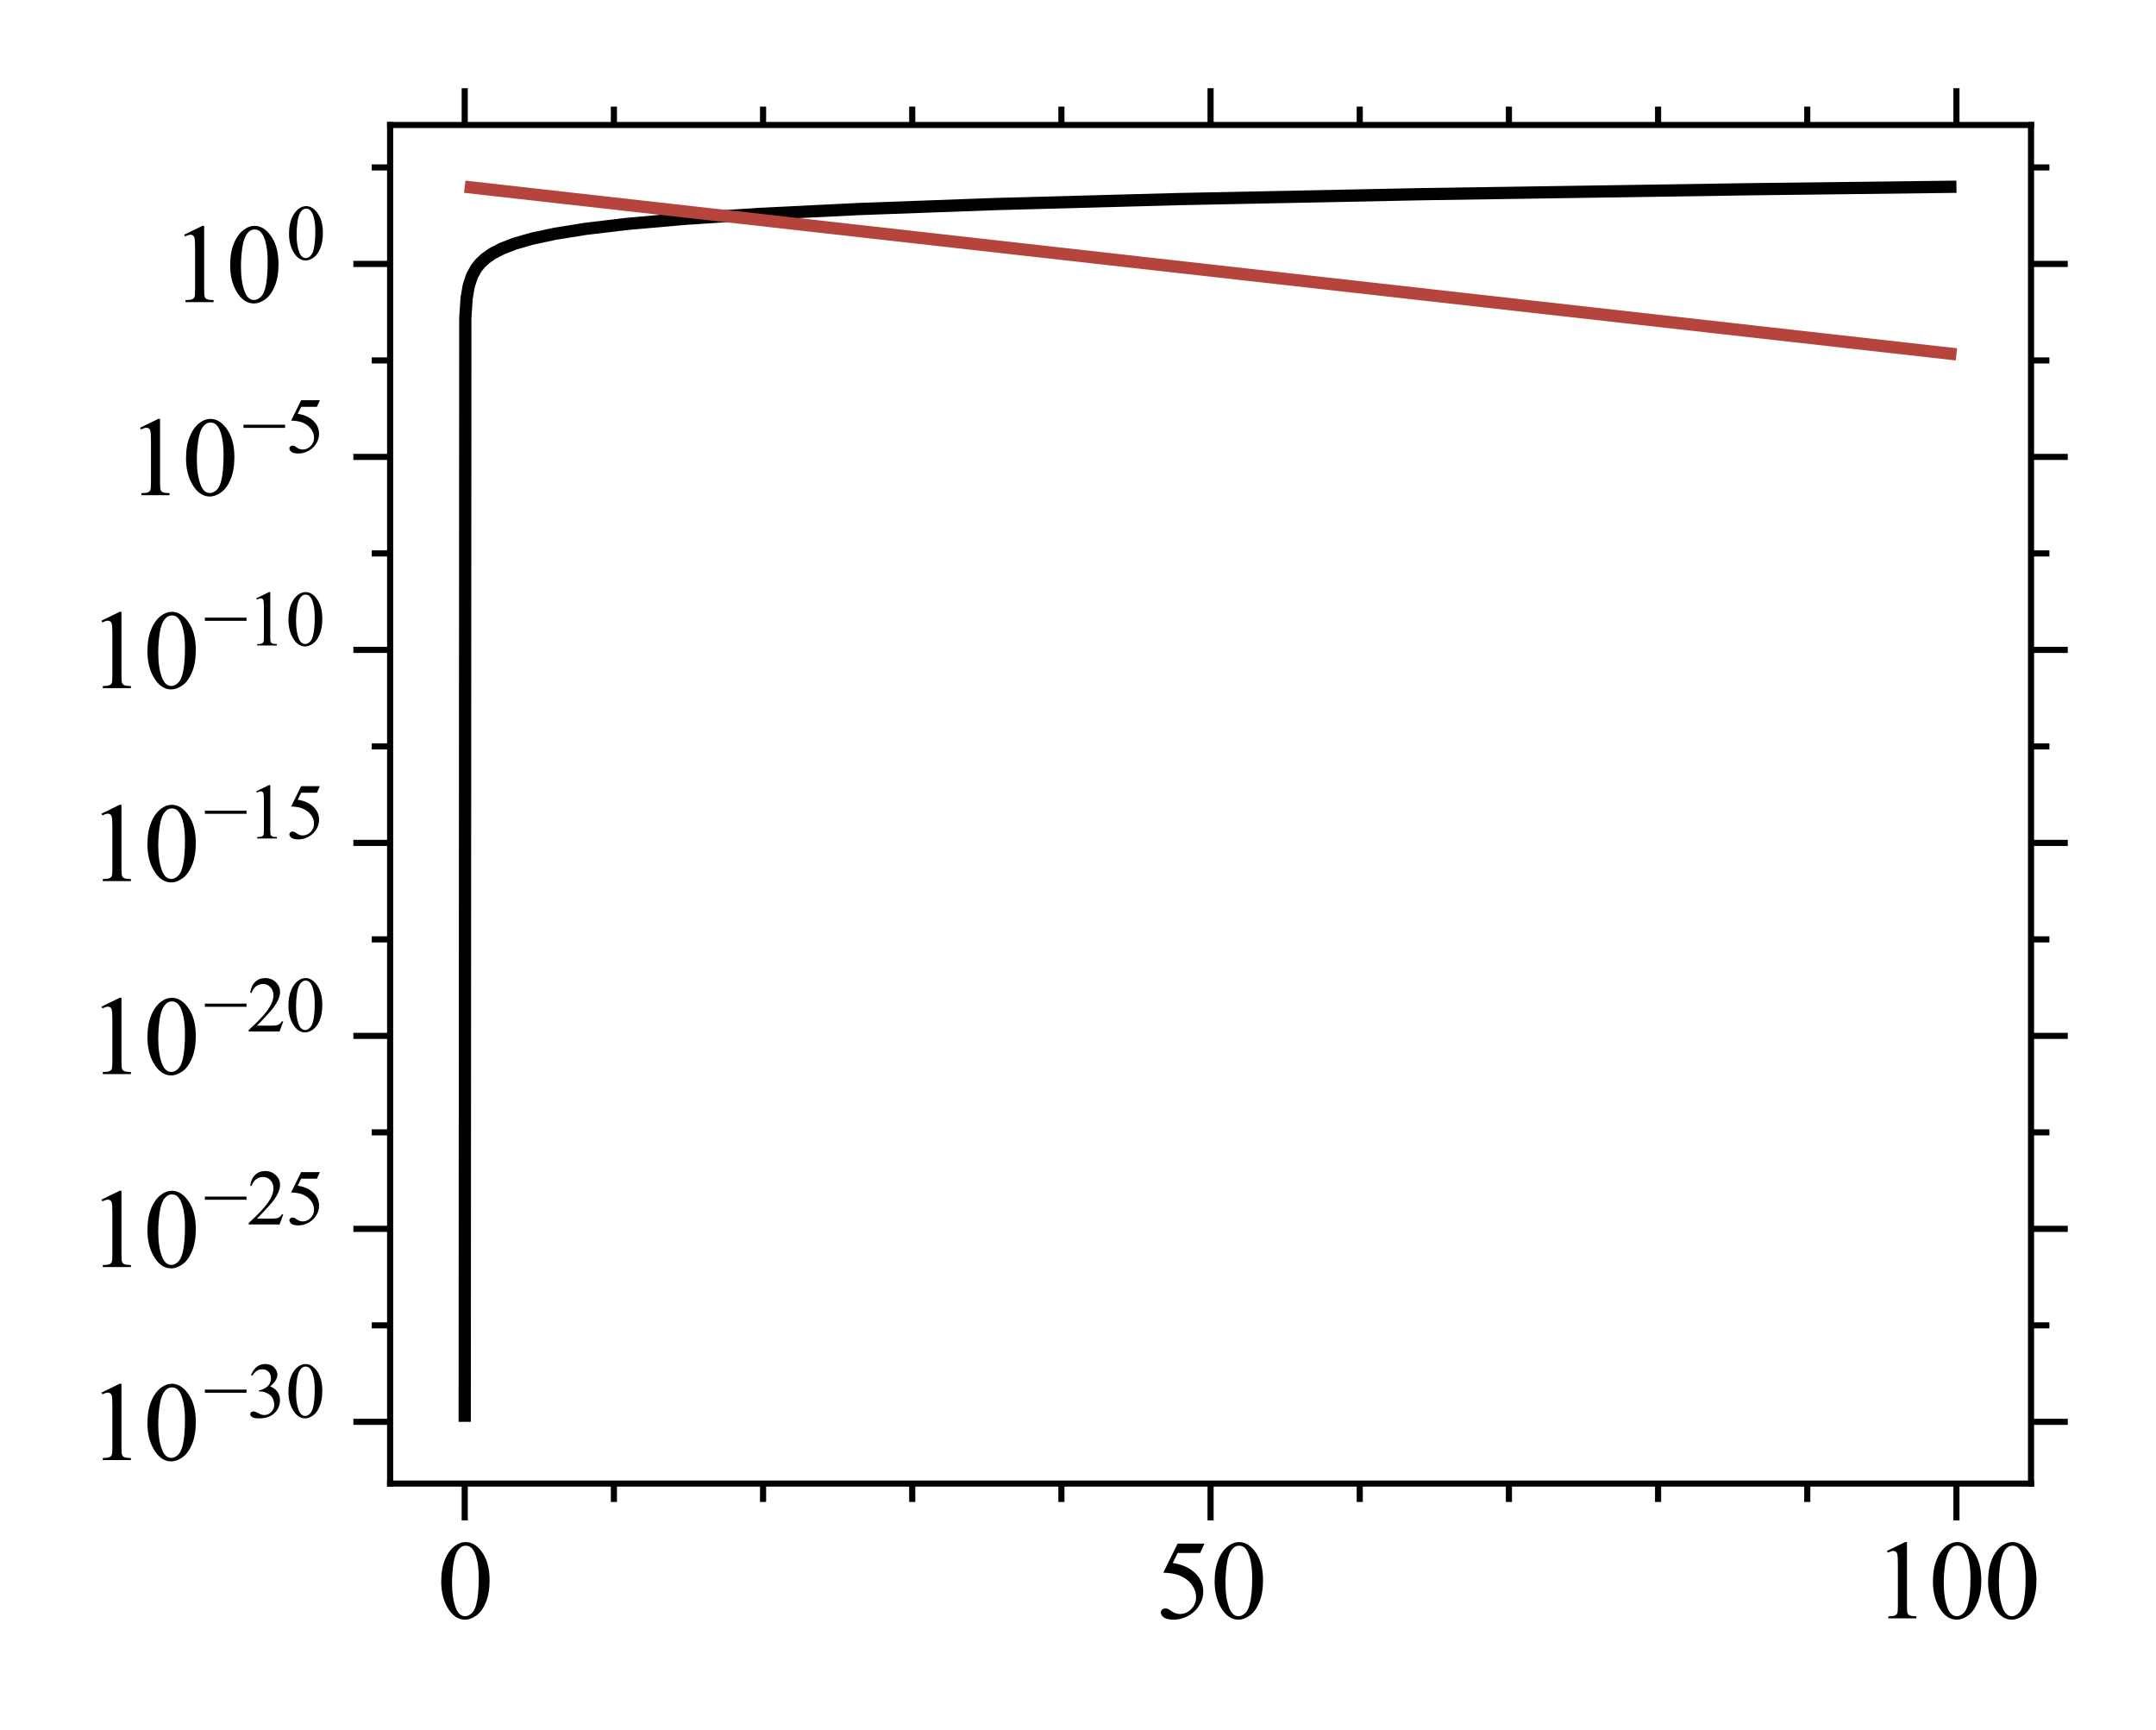 <?xml version="1.0" encoding="utf-8" standalone="no"?>
<!DOCTYPE svg PUBLIC "-//W3C//DTD SVG 1.1//EN"
  "http://www.w3.org/Graphics/SVG/1.1/DTD/svg11.dtd">
<svg xmlns:xlink="http://www.w3.org/1999/xlink" width="351.92pt" height="282.409pt" viewBox="0 0 351.92 282.409" xmlns="http://www.w3.org/2000/svg" version="1.1">
 <defs>
  <style type="text/css">*{stroke-linejoin: round; stroke-linecap: butt}</style>
 </defs>
 <g id="figure_1">
  <g id="patch_1">
   <path d="M 0 282.409 
L 351.92 282.409 
L 351.92 0 
L 0 0 
z
" style="fill: #ffffff"/>
  </g>
  <g id="axes_1">
   <g id="patch_2">
    <path d="M 63.68 242.16 
L 331.52 242.16 
L 331.52 20.4 
L 63.68 20.4 
z
" style="fill: #ffffff"/>
   </g>
   <g id="matplotlib.axis_1">
    <g id="xtick_1">
     <g id="line2d_1">
      <defs>
       <path id="me5c724bb03" d="M 0 0 
L 0 6 
" style="stroke: #000000"/>
      </defs>
      <g>
       <use xlink:href="#me5c724bb03" x="75.855" y="242.16" style="fill-opacity: 0; stroke: #000000"/>
      </g>
     </g>
     <g id="line2d_2">
      <defs>
       <path id="m08c241d693" d="M 0 0 
L 0 -6 
" style="stroke: #000000"/>
      </defs>
      <g>
       <use xlink:href="#m08c241d693" x="75.855" y="20.4" style="fill-opacity: 0; stroke: #000000"/>
      </g>
     </g>
     <g id="text_1">
      <!-- 0 -->
      <g transform="translate(71.355 264.159) scale(0.18 -0.18)">
       <defs>
        <path id="TimesNewRomanPSMT-30" d="M 231 2094 
Q 231 2819 450 3342 
Q 669 3866 1031 4122 
Q 1313 4325 1613 4325 
Q 2100 4325 2488 3828 
Q 2972 3213 2972 2159 
Q 2972 1422 2759 906 
Q 2547 391 2217 158 
Q 1888 -75 1581 -75 
Q 975 -75 572 641 
Q 231 1244 231 2094 
z
M 844 2016 
Q 844 1141 1059 588 
Q 1238 122 1591 122 
Q 1759 122 1940 273 
Q 2122 425 2216 781 
Q 2359 1319 2359 2297 
Q 2359 3022 2209 3506 
Q 2097 3866 1919 4016 
Q 1791 4119 1609 4119 
Q 1397 4119 1231 3928 
Q 1006 3669 925 3112 
Q 844 2556 844 2016 
z
" transform="scale(0.016)"/>
       </defs>
       <use xlink:href="#TimesNewRomanPSMT-30"/>
      </g>
     </g>
    </g>
    <g id="xtick_2">
     <g id="line2d_3">
      <g>
       <use xlink:href="#me5c724bb03" x="197.6" y="242.16" style="fill-opacity: 0; stroke: #000000"/>
      </g>
     </g>
     <g id="line2d_4">
      <g>
       <use xlink:href="#m08c241d693" x="197.6" y="20.4" style="fill-opacity: 0; stroke: #000000"/>
      </g>
     </g>
     <g id="text_2">
      <!-- 50 -->
      <g transform="translate(188.6 264.159) scale(0.18 -0.18)">
       <defs>
        <path id="TimesNewRomanPSMT-35" d="M 2778 4238 
L 2534 3706 
L 1259 3706 
L 981 3138 
Q 1809 3016 2294 2522 
Q 2709 2097 2709 1522 
Q 2709 1188 2573 903 
Q 2438 619 2231 419 
Q 2025 219 1772 97 
Q 1413 -75 1034 -75 
Q 653 -75 479 54 
Q 306 184 306 341 
Q 306 428 378 495 
Q 450 563 559 563 
Q 641 563 702 538 
Q 763 513 909 409 
Q 1144 247 1384 247 
Q 1750 247 2026 523 
Q 2303 800 2303 1197 
Q 2303 1581 2056 1914 
Q 1809 2247 1375 2428 
Q 1034 2569 447 2591 
L 1259 4238 
L 2778 4238 
z
" transform="scale(0.016)"/>
       </defs>
       <use xlink:href="#TimesNewRomanPSMT-35"/>
       <use xlink:href="#TimesNewRomanPSMT-30" x="50"/>
      </g>
     </g>
    </g>
    <g id="xtick_3">
     <g id="line2d_5">
      <g>
       <use xlink:href="#me5c724bb03" x="319.345" y="242.16" style="fill-opacity: 0; stroke: #000000"/>
      </g>
     </g>
     <g id="line2d_6">
      <g>
       <use xlink:href="#m08c241d693" x="319.345" y="20.4" style="fill-opacity: 0; stroke: #000000"/>
      </g>
     </g>
     <g id="text_3">
      <!-- 100 -->
      <g transform="translate(305.845 264.159) scale(0.18 -0.18)">
       <defs>
        <path id="TimesNewRomanPSMT-31" d="M 750 3822 
L 1781 4325 
L 1884 4325 
L 1884 747 
Q 1884 391 1914 303 
Q 1944 216 2037 169 
Q 2131 122 2419 116 
L 2419 0 
L 825 0 
L 825 116 
Q 1125 122 1212 167 
Q 1300 213 1334 289 
Q 1369 366 1369 747 
L 1369 3034 
Q 1369 3497 1338 3628 
Q 1316 3728 1258 3775 
Q 1200 3822 1119 3822 
Q 1003 3822 797 3725 
L 750 3822 
z
" transform="scale(0.016)"/>
       </defs>
       <use xlink:href="#TimesNewRomanPSMT-31"/>
       <use xlink:href="#TimesNewRomanPSMT-30" x="50"/>
       <use xlink:href="#TimesNewRomanPSMT-30" x="100"/>
      </g>
     </g>
    </g>
    <g id="xtick_4">
     <g id="line2d_7">
      <defs>
       <path id="m6da4730069" d="M 0 0 
L 0 3 
" style="stroke: #000000"/>
      </defs>
      <g>
       <use xlink:href="#m6da4730069" x="100.204" y="242.16" style="fill-opacity: 0; stroke: #000000"/>
      </g>
     </g>
     <g id="line2d_8">
      <defs>
       <path id="m68d453f6b1" d="M 0 0 
L 0 -3 
" style="stroke: #000000"/>
      </defs>
      <g>
       <use xlink:href="#m68d453f6b1" x="100.204" y="20.4" style="fill-opacity: 0; stroke: #000000"/>
      </g>
     </g>
    </g>
    <g id="xtick_5">
     <g id="line2d_9">
      <g>
       <use xlink:href="#m6da4730069" x="124.553" y="242.16" style="fill-opacity: 0; stroke: #000000"/>
      </g>
     </g>
     <g id="line2d_10">
      <g>
       <use xlink:href="#m68d453f6b1" x="124.553" y="20.4" style="fill-opacity: 0; stroke: #000000"/>
      </g>
     </g>
    </g>
    <g id="xtick_6">
     <g id="line2d_11">
      <g>
       <use xlink:href="#m6da4730069" x="148.902" y="242.16" style="fill-opacity: 0; stroke: #000000"/>
      </g>
     </g>
     <g id="line2d_12">
      <g>
       <use xlink:href="#m68d453f6b1" x="148.902" y="20.4" style="fill-opacity: 0; stroke: #000000"/>
      </g>
     </g>
    </g>
    <g id="xtick_7">
     <g id="line2d_13">
      <g>
       <use xlink:href="#m6da4730069" x="173.251" y="242.16" style="fill-opacity: 0; stroke: #000000"/>
      </g>
     </g>
     <g id="line2d_14">
      <g>
       <use xlink:href="#m68d453f6b1" x="173.251" y="20.4" style="fill-opacity: 0; stroke: #000000"/>
      </g>
     </g>
    </g>
    <g id="xtick_8">
     <g id="line2d_15">
      <g>
       <use xlink:href="#m6da4730069" x="221.949" y="242.16" style="fill-opacity: 0; stroke: #000000"/>
      </g>
     </g>
     <g id="line2d_16">
      <g>
       <use xlink:href="#m68d453f6b1" x="221.949" y="20.4" style="fill-opacity: 0; stroke: #000000"/>
      </g>
     </g>
    </g>
    <g id="xtick_9">
     <g id="line2d_17">
      <g>
       <use xlink:href="#m6da4730069" x="246.298" y="242.16" style="fill-opacity: 0; stroke: #000000"/>
      </g>
     </g>
     <g id="line2d_18">
      <g>
       <use xlink:href="#m68d453f6b1" x="246.298" y="20.4" style="fill-opacity: 0; stroke: #000000"/>
      </g>
     </g>
    </g>
    <g id="xtick_10">
     <g id="line2d_19">
      <g>
       <use xlink:href="#m6da4730069" x="270.647" y="242.16" style="fill-opacity: 0; stroke: #000000"/>
      </g>
     </g>
     <g id="line2d_20">
      <g>
       <use xlink:href="#m68d453f6b1" x="270.647" y="20.4" style="fill-opacity: 0; stroke: #000000"/>
      </g>
     </g>
    </g>
    <g id="xtick_11">
     <g id="line2d_21">
      <g>
       <use xlink:href="#m6da4730069" x="294.996" y="242.16" style="fill-opacity: 0; stroke: #000000"/>
      </g>
     </g>
     <g id="line2d_22">
      <g>
       <use xlink:href="#m68d453f6b1" x="294.996" y="20.4" style="fill-opacity: 0; stroke: #000000"/>
      </g>
     </g>
    </g>
   </g>
   <g id="matplotlib.axis_2">
    <g id="ytick_1">
     <g id="line2d_23">
      <defs>
       <path id="m5968f11971" d="M 0 0 
L -6 0 
" style="stroke: #000000"/>
      </defs>
      <g>
       <use xlink:href="#m5968f11971" x="63.68" y="232.08" style="fill-opacity: 0; stroke: #000000"/>
      </g>
     </g>
     <g id="line2d_24">
      <defs>
       <path id="mb6e7b3b1b7" d="M 0 0 
L 6 0 
" style="stroke: #000000"/>
      </defs>
      <g>
       <use xlink:href="#mb6e7b3b1b7" x="331.52" y="232.08" style="fill-opacity: 0; stroke: #000000"/>
      </g>
     </g>
     <g id="text_4">
      <!-- $\mathdefault{10^{-30}}$ -->
      <g transform="translate(14.4 238.329) scale(0.18 -0.18)">
       <defs>
        <path id="TimesNewRomanPSMT-2212" d="M 3484 2000 
L 116 2000 
L 116 2256 
L 3484 2256 
L 3484 2000 
z
" transform="scale(0.016)"/>
        <path id="TimesNewRomanPSMT-33" d="M 325 3431 
Q 506 3859 782 4092 
Q 1059 4325 1472 4325 
Q 1981 4325 2253 3994 
Q 2459 3747 2459 3466 
Q 2459 3003 1878 2509 
Q 2269 2356 2469 2072 
Q 2669 1788 2669 1403 
Q 2669 853 2319 450 
Q 1863 -75 997 -75 
Q 569 -75 414 31 
Q 259 138 259 259 
Q 259 350 332 419 
Q 406 488 509 488 
Q 588 488 669 463 
Q 722 447 909 348 
Q 1097 250 1169 231 
Q 1284 197 1416 197 
Q 1734 197 1970 444 
Q 2206 691 2206 1028 
Q 2206 1275 2097 1509 
Q 2016 1684 1919 1775 
Q 1784 1900 1550 2001 
Q 1316 2103 1072 2103 
L 972 2103 
L 972 2197 
Q 1219 2228 1467 2375 
Q 1716 2522 1828 2728 
Q 1941 2934 1941 3181 
Q 1941 3503 1739 3701 
Q 1538 3900 1238 3900 
Q 753 3900 428 3381 
L 325 3431 
z
" transform="scale(0.016)"/>
       </defs>
       <use xlink:href="#TimesNewRomanPSMT-31" transform="translate(0 0.052)"/>
       <use xlink:href="#TimesNewRomanPSMT-30" transform="translate(50 0.052)"/>
       <use xlink:href="#TimesNewRomanPSMT-2212" transform="translate(104.508 38.695) scale(0.7)"/>
       <use xlink:href="#TimesNewRomanPSMT-33" transform="translate(143.986 38.695) scale(0.7)"/>
       <use xlink:href="#TimesNewRomanPSMT-30" transform="translate(178.986 38.695) scale(0.7)"/>
      </g>
     </g>
    </g>
    <g id="ytick_2">
     <g id="line2d_25">
      <g>
       <use xlink:href="#m5968f11971" x="63.68" y="200.58" style="fill-opacity: 0; stroke: #000000"/>
      </g>
     </g>
     <g id="line2d_26">
      <g>
       <use xlink:href="#mb6e7b3b1b7" x="331.52" y="200.58" style="fill-opacity: 0; stroke: #000000"/>
      </g>
     </g>
     <g id="text_5">
      <!-- $\mathdefault{10^{-25}}$ -->
      <g transform="translate(14.4 206.829) scale(0.18 -0.18)">
       <defs>
        <path id="TimesNewRomanPSMT-32" d="M 2934 816 
L 2638 0 
L 138 0 
L 138 116 
Q 1241 1122 1691 1759 
Q 2141 2397 2141 2925 
Q 2141 3328 1894 3587 
Q 1647 3847 1303 3847 
Q 991 3847 742 3664 
Q 494 3481 375 3128 
L 259 3128 
Q 338 3706 661 4015 
Q 984 4325 1469 4325 
Q 1984 4325 2329 3994 
Q 2675 3663 2675 3213 
Q 2675 2891 2525 2569 
Q 2294 2063 1775 1497 
Q 997 647 803 472 
L 1909 472 
Q 2247 472 2383 497 
Q 2519 522 2628 598 
Q 2738 675 2819 816 
L 2934 816 
z
" transform="scale(0.016)"/>
       </defs>
       <use xlink:href="#TimesNewRomanPSMT-31" transform="translate(0 0.052)"/>
       <use xlink:href="#TimesNewRomanPSMT-30" transform="translate(50 0.052)"/>
       <use xlink:href="#TimesNewRomanPSMT-2212" transform="translate(104.508 38.695) scale(0.7)"/>
       <use xlink:href="#TimesNewRomanPSMT-32" transform="translate(143.986 38.695) scale(0.7)"/>
       <use xlink:href="#TimesNewRomanPSMT-35" transform="translate(178.986 38.695) scale(0.7)"/>
      </g>
     </g>
    </g>
    <g id="ytick_3">
     <g id="line2d_27">
      <g>
       <use xlink:href="#m5968f11971" x="63.68" y="169.08" style="fill-opacity: 0; stroke: #000000"/>
      </g>
     </g>
     <g id="line2d_28">
      <g>
       <use xlink:href="#mb6e7b3b1b7" x="331.52" y="169.08" style="fill-opacity: 0; stroke: #000000"/>
      </g>
     </g>
     <g id="text_6">
      <!-- $\mathdefault{10^{-20}}$ -->
      <g transform="translate(14.4 175.329) scale(0.18 -0.18)">
       <use xlink:href="#TimesNewRomanPSMT-31" transform="translate(0 0.052)"/>
       <use xlink:href="#TimesNewRomanPSMT-30" transform="translate(50 0.052)"/>
       <use xlink:href="#TimesNewRomanPSMT-2212" transform="translate(104.508 38.695) scale(0.7)"/>
       <use xlink:href="#TimesNewRomanPSMT-32" transform="translate(143.986 38.695) scale(0.7)"/>
       <use xlink:href="#TimesNewRomanPSMT-30" transform="translate(178.986 38.695) scale(0.7)"/>
      </g>
     </g>
    </g>
    <g id="ytick_4">
     <g id="line2d_29">
      <g>
       <use xlink:href="#m5968f11971" x="63.68" y="137.58" style="fill-opacity: 0; stroke: #000000"/>
      </g>
     </g>
     <g id="line2d_30">
      <g>
       <use xlink:href="#mb6e7b3b1b7" x="331.52" y="137.58" style="fill-opacity: 0; stroke: #000000"/>
      </g>
     </g>
     <g id="text_7">
      <!-- $\mathdefault{10^{-15}}$ -->
      <g transform="translate(14.4 143.829) scale(0.18 -0.18)">
       <use xlink:href="#TimesNewRomanPSMT-31" transform="translate(0 0.052)"/>
       <use xlink:href="#TimesNewRomanPSMT-30" transform="translate(50 0.052)"/>
       <use xlink:href="#TimesNewRomanPSMT-2212" transform="translate(104.508 38.695) scale(0.7)"/>
       <use xlink:href="#TimesNewRomanPSMT-31" transform="translate(143.986 38.695) scale(0.7)"/>
       <use xlink:href="#TimesNewRomanPSMT-35" transform="translate(178.986 38.695) scale(0.7)"/>
      </g>
     </g>
    </g>
    <g id="ytick_5">
     <g id="line2d_31">
      <g>
       <use xlink:href="#m5968f11971" x="63.68" y="106.08" style="fill-opacity: 0; stroke: #000000"/>
      </g>
     </g>
     <g id="line2d_32">
      <g>
       <use xlink:href="#mb6e7b3b1b7" x="331.52" y="106.08" style="fill-opacity: 0; stroke: #000000"/>
      </g>
     </g>
     <g id="text_8">
      <!-- $\mathdefault{10^{-10}}$ -->
      <g transform="translate(14.4 112.329) scale(0.18 -0.18)">
       <use xlink:href="#TimesNewRomanPSMT-31" transform="translate(0 0.052)"/>
       <use xlink:href="#TimesNewRomanPSMT-30" transform="translate(50 0.052)"/>
       <use xlink:href="#TimesNewRomanPSMT-2212" transform="translate(104.508 38.695) scale(0.7)"/>
       <use xlink:href="#TimesNewRomanPSMT-31" transform="translate(143.986 38.695) scale(0.7)"/>
       <use xlink:href="#TimesNewRomanPSMT-30" transform="translate(178.986 38.695) scale(0.7)"/>
      </g>
     </g>
    </g>
    <g id="ytick_6">
     <g id="line2d_33">
      <g>
       <use xlink:href="#m5968f11971" x="63.68" y="74.58" style="fill-opacity: 0; stroke: #000000"/>
      </g>
     </g>
     <g id="line2d_34">
      <g>
       <use xlink:href="#mb6e7b3b1b7" x="331.52" y="74.58" style="fill-opacity: 0; stroke: #000000"/>
      </g>
     </g>
     <g id="text_9">
      <!-- $\mathdefault{10^{-5}}$ -->
      <g transform="translate(20.7 80.829) scale(0.18 -0.18)">
       <use xlink:href="#TimesNewRomanPSMT-31" transform="translate(0 0.003)"/>
       <use xlink:href="#TimesNewRomanPSMT-30" transform="translate(50 0.003)"/>
       <use xlink:href="#TimesNewRomanPSMT-2212" transform="translate(104.508 38.647) scale(0.7)"/>
       <use xlink:href="#TimesNewRomanPSMT-35" transform="translate(143.986 38.647) scale(0.7)"/>
      </g>
     </g>
    </g>
    <g id="ytick_7">
     <g id="line2d_35">
      <g>
       <use xlink:href="#m5968f11971" x="63.68" y="43.08" style="fill-opacity: 0; stroke: #000000"/>
      </g>
     </g>
     <g id="line2d_36">
      <g>
       <use xlink:href="#mb6e7b3b1b7" x="331.52" y="43.08" style="fill-opacity: 0; stroke: #000000"/>
      </g>
     </g>
     <g id="text_10">
      <!-- $\mathdefault{10^{0}}$ -->
      <g transform="translate(27.9 49.329) scale(0.18 -0.18)">
       <use xlink:href="#TimesNewRomanPSMT-31" transform="translate(0 0.052)"/>
       <use xlink:href="#TimesNewRomanPSMT-30" transform="translate(50 0.052)"/>
       <use xlink:href="#TimesNewRomanPSMT-30" transform="translate(104.508 38.695) scale(0.7)"/>
      </g>
     </g>
    </g>
    <g id="ytick_8">
     <g id="line2d_37">
      <defs>
       <path id="m429c24be08" d="M 0 0 
L -3 0 
" style="stroke: #000000"/>
      </defs>
      <g>
       <use xlink:href="#m429c24be08" x="63.68" y="216.33" style="fill-opacity: 0; stroke: #000000"/>
      </g>
     </g>
     <g id="line2d_38">
      <defs>
       <path id="m932bebfcd5" d="M 0 0 
L 3 0 
" style="stroke: #000000"/>
      </defs>
      <g>
       <use xlink:href="#m932bebfcd5" x="331.52" y="216.33" style="fill-opacity: 0; stroke: #000000"/>
      </g>
     </g>
    </g>
    <g id="ytick_9">
     <g id="line2d_39">
      <g>
       <use xlink:href="#m429c24be08" x="63.68" y="184.83" style="fill-opacity: 0; stroke: #000000"/>
      </g>
     </g>
     <g id="line2d_40">
      <g>
       <use xlink:href="#m932bebfcd5" x="331.52" y="184.83" style="fill-opacity: 0; stroke: #000000"/>
      </g>
     </g>
    </g>
    <g id="ytick_10">
     <g id="line2d_41">
      <g>
       <use xlink:href="#m429c24be08" x="63.68" y="153.33" style="fill-opacity: 0; stroke: #000000"/>
      </g>
     </g>
     <g id="line2d_42">
      <g>
       <use xlink:href="#m932bebfcd5" x="331.52" y="153.33" style="fill-opacity: 0; stroke: #000000"/>
      </g>
     </g>
    </g>
    <g id="ytick_11">
     <g id="line2d_43">
      <g>
       <use xlink:href="#m429c24be08" x="63.68" y="121.83" style="fill-opacity: 0; stroke: #000000"/>
      </g>
     </g>
     <g id="line2d_44">
      <g>
       <use xlink:href="#m932bebfcd5" x="331.52" y="121.83" style="fill-opacity: 0; stroke: #000000"/>
      </g>
     </g>
    </g>
    <g id="ytick_12">
     <g id="line2d_45">
      <g>
       <use xlink:href="#m429c24be08" x="63.68" y="90.33" style="fill-opacity: 0; stroke: #000000"/>
      </g>
     </g>
     <g id="line2d_46">
      <g>
       <use xlink:href="#m932bebfcd5" x="331.52" y="90.33" style="fill-opacity: 0; stroke: #000000"/>
      </g>
     </g>
    </g>
    <g id="ytick_13">
     <g id="line2d_47">
      <g>
       <use xlink:href="#m429c24be08" x="63.68" y="58.83" style="fill-opacity: 0; stroke: #000000"/>
      </g>
     </g>
     <g id="line2d_48">
      <g>
       <use xlink:href="#m932bebfcd5" x="331.52" y="58.83" style="fill-opacity: 0; stroke: #000000"/>
      </g>
     </g>
    </g>
    <g id="ytick_14">
     <g id="line2d_49">
      <g>
       <use xlink:href="#m429c24be08" x="63.68" y="27.33" style="fill-opacity: 0; stroke: #000000"/>
      </g>
     </g>
     <g id="line2d_50">
      <g>
       <use xlink:href="#m932bebfcd5" x="331.52" y="27.33" style="fill-opacity: 0; stroke: #000000"/>
      </g>
     </g>
    </g>
   </g>
   <g id="line2d_51">
    <path d="M 75.855 232.08 
L 75.952 51.892 
L 76.171 48.66 
L 76.517 46.64 
L 77.051 45.024 
L 77.718 43.812 
L 78.358 43.004 
L 79.218 42.196 
L 80.373 41.388 
L 81.926 40.58 
L 84.012 39.772 
L 86.814 38.964 
L 90.579 38.156 
L 95.638 37.348 
L 102.435 36.54 
L 111.567 35.732 
L 123.836 34.924 
L 140.32 34.116 
L 162.468 33.308 
L 192.225 32.5 
L 232.205 31.692 
L 285.92 30.884 
L 319.345 30.48 
L 319.345 30.48 
" clip-path="url(#pd7138468e4)" style="fill: none; stroke: #000000; stroke-width: 2"/>
   </g>
   <g id="line2d_52">
    <path d="M 75.855 30.48 
L 319.345 57.841 
L 319.345 57.841 
" clip-path="url(#pd7138468e4)" style="fill: none; stroke: #b5443c; stroke-width: 2"/>
   </g>
   <g id="patch_3">
    <path d="M 63.68 242.16 
L 63.68 20.4 
" style="fill: none; stroke: #000000; stroke-linejoin: miter; stroke-linecap: square"/>
   </g>
   <g id="patch_4">
    <path d="M 331.52 242.16 
L 331.52 20.4 
" style="fill: none; stroke: #000000; stroke-linejoin: miter; stroke-linecap: square"/>
   </g>
   <g id="patch_5">
    <path d="M 63.68 242.16 
L 331.52 242.16 
" style="fill: none; stroke: #000000; stroke-linejoin: miter; stroke-linecap: square"/>
   </g>
   <g id="patch_6">
    <path d="M 63.68 20.4 
L 331.52 20.4 
" style="fill: none; stroke: #000000; stroke-linejoin: miter; stroke-linecap: square"/>
   </g>
  </g>
 </g>
 <defs>
  <clipPath id="pd7138468e4">
   <rect x="63.68" y="20.4" width="267.84" height="221.76"/>
  </clipPath>
 </defs>
</svg>
